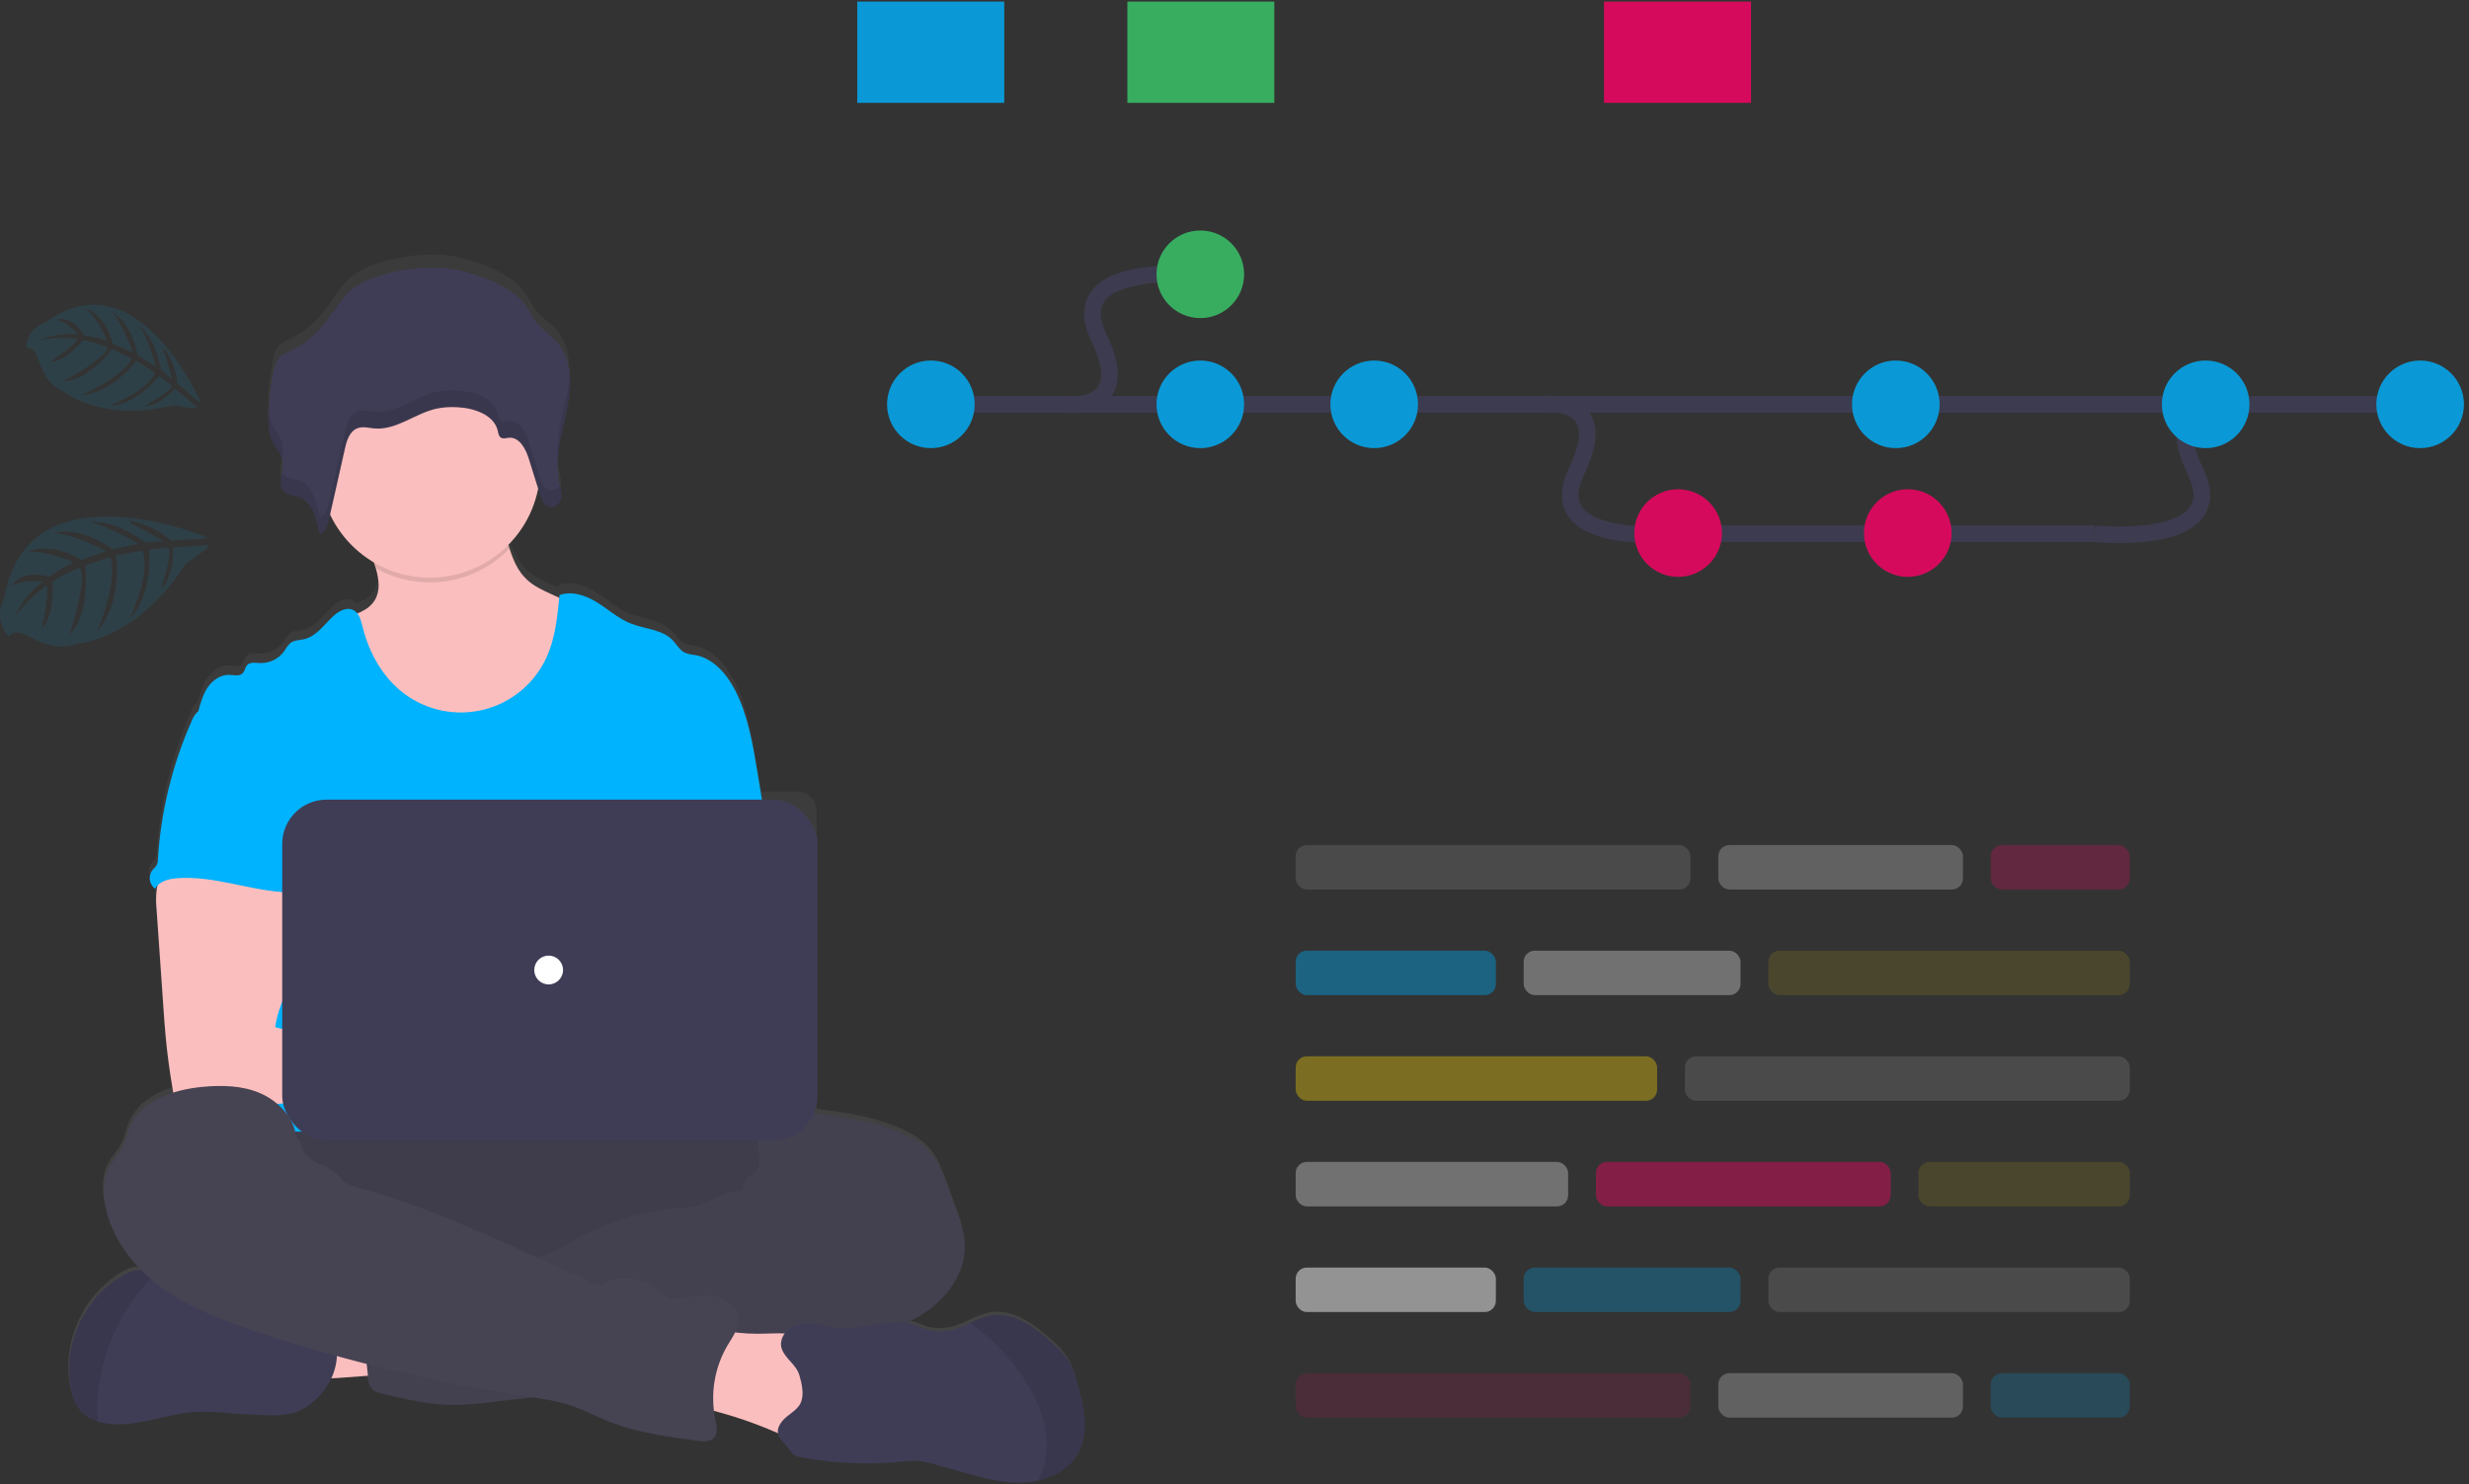 <svg class="ml-auto" width="444px" height="267px" viewBox="0 0 444 267" version="1.1" xmlns="http://www.w3.org/2000/svg" xmlns:xlink="http://www.w3.org/1999/xlink">
  <rect x="0" y="0" width="444" height="267" fill="#333333" stroke="none"/>
  <defs>
      <linearGradient x1="50.023%" y1="100.006%" x2="50.023%" y2="-0.009%" id="linearGradient-1">
          <stop stop-color="#808080" stop-opacity="0.25" offset="0%"></stop>
          <stop stop-color="#808080" stop-opacity="0.12" offset="54%"></stop>
          <stop stop-color="#808080" stop-opacity="0.1" offset="100%"></stop>
      </linearGradient>
  </defs>
  <g id="Page-1" stroke="none" stroke-width="1" fill="none" fill-rule="evenodd">
      <g id="Desktop-HD" transform="translate(-775, -178)">
          <g id="Hero" transform="translate(-2, 0)">
              <g id="Group-5" transform="translate(777, 178)">
                  <g id="undraw_version_control_9bpv-(1)">
                      <path d="M193.696,248.65 C193.265,247.088 192.833,245.508 191.97,244.148 C191.169,242.995 190.218,241.954 189.142,241.053 C186.013,238.213 182.171,235.329 178.023,236.046 C176.74,236.33 175.5,236.783 174.337,237.393 C173.732,237.673 173.124,237.954 172.502,238.191 C170.752,238.923 168.818,239.092 166.968,238.675 C166.019,238.42 165.134,237.963 164.197,237.678 C163.752,237.544 163.298,237.446 162.837,237.384 C163.742,236.979 164.621,236.516 165.466,235.999 C170.119,233.15 173.832,228 173.314,222.492 C173.137,220.64 172.502,218.866 171.872,217.118 L170.214,212.534 C169.498,210.548 168.755,208.524 167.447,206.875 C165.993,205.036 163.921,203.788 161.78,202.86 C157.183,200.862 152.158,200.158 147.199,199.476 L146.853,199.429 L146.853,145.847 C146.853,143.94 145.307,142.394 143.4,142.394 L136.882,142.394 C136.594,140.633 136.306,138.875 136.019,137.119 C135.199,132.108 134.348,127.006 132.039,122.495 C130.528,119.542 128.124,116.724 124.882,116.145 C124.245,116.088 123.619,115.943 123.022,115.714 C122.072,115.247 121.554,114.212 120.824,113.447 C118.942,111.475 115.882,111.445 113.361,110.426 C111.134,109.541 109.312,107.875 107.283,106.593 C105.255,105.311 102.734,104.4 100.489,105.233 C100.489,105.397 100.459,105.561 100.442,105.721 L99,105.056 C97.446,104.335 95.862,103.597 94.614,102.414 C93.013,100.904 92.158,98.901 91.494,96.773 C91.424,96.553 91.36,96.341 91.291,96.104 C94.05,93.289 95.918,89.723 96.66,85.852 L97.01,86.987 C97.089,87.242 97.181,87.493 97.286,87.738 C97.465,88.212 97.762,88.633 98.15,88.96 C98.26,89.047 98.382,89.118 98.512,89.171 C98.631,89.219 98.756,89.25 98.883,89.266 C99.063,89.288 99.245,89.275 99.419,89.227 C100.01,89.044 100.486,88.603 100.714,88.027 C100.783,87.858 100.833,87.681 100.865,87.501 C100.881,87.392 100.892,87.283 100.895,87.173 C100.895,87.138 100.895,87.104 100.895,87.069 C100.895,87.035 100.895,86.918 100.895,86.845 C100.895,86.771 100.895,86.767 100.895,86.724 C100.895,86.681 100.895,86.581 100.873,86.508 L100.873,86.396 C100.873,86.309 100.847,86.223 100.83,86.141 C100.813,86.059 100.83,86.094 100.83,86.072 C100.809,85.964 100.783,85.852 100.761,85.744 C100.761,85.718 100.761,85.688 100.761,85.662 C100.761,85.636 100.722,85.485 100.701,85.394 C100.679,85.304 100.671,85.278 100.658,85.217 L100.658,85.191 C100.614,85.019 100.576,84.85 100.537,84.678 C100.223,83.18 100.143,81.642 100.299,80.119 C100.558,77.885 100.97,75.671 101.534,73.494 L101.624,73.101 C101.659,72.95 101.694,72.799 101.724,72.643 C101.793,72.332 101.862,72.022 101.927,71.706 L102.082,70.912 L102.199,70.204 L102.199,70.114 C102.441,68.51 102.492,66.882 102.35,65.266 C102.151,63.009 101.452,60.872 99.919,59.171 C98.836,57.967 97.407,57.078 96.401,55.813 C95.46,54.63 94.929,53.171 93.954,52.01 C91.26,48.794 84.345,46.317 80.102,45.885 C75.242,45.393 67.39,46.636 63.471,49.506 C62.02,50.564 61.027,52.096 60.017,53.547 C58.161,56.245 56.055,58.938 53.081,60.453 C51.958,61.023 50.672,61.455 49.925,62.447 C49.481,63.12 49.193,63.885 49.083,64.683 C48.512,67.494 48.214,70.353 48.194,73.222 C48.194,73.58 48.194,73.938 48.194,74.301 C48.203,75.376 48.432,76.438 48.868,77.422 C48.937,77.568 49.014,77.711 49.096,77.853 L49.148,77.944 C49.67,78.69 50.132,79.477 50.529,80.296 C50.628,80.526 50.699,80.766 50.741,81.013 C50.815,81.645 50.774,82.286 50.62,82.904 C50.62,82.999 50.581,83.094 50.564,83.188 L50.525,83.374 C50.525,83.439 50.525,83.504 50.491,83.564 C50.456,83.75 50.426,83.935 50.4,84.117 C50.335,84.616 50.367,85.123 50.495,85.61 C50.615,86.159 50.963,86.63 51.453,86.905 C51.699,87.023 51.961,87.104 52.23,87.147 C52.502,87.194 52.778,87.224 53.046,87.285 C53.39,87.363 53.723,87.487 54.035,87.652 C54.333,87.795 54.613,87.975 54.868,88.187 C54.993,88.301 55.113,88.422 55.226,88.55 C55.454,88.811 55.659,89.091 55.839,89.387 C55.931,89.54 56.017,89.695 56.098,89.853 C56.407,90.478 56.654,91.131 56.836,91.804 C56.948,92.206 57.043,92.612 57.125,93.017 C57.164,93.199 57.199,93.38 57.229,93.557 C57.259,93.734 57.289,93.915 57.315,94.092 C57.433,94.085 57.549,94.062 57.66,94.023 C58.295,93.794 58.649,93.056 58.847,92.34 C58.882,92.219 58.912,92.102 58.938,91.986 C59.037,91.554 59.141,91.079 59.24,90.626 C60.942,94.239 63.685,97.261 67.118,99.302 C67.239,99.66 67.355,100.014 67.459,100.377 C68.024,102.332 68.296,104.378 67.317,106.088 C66.617,107.301 65.443,108.047 64.131,108.565 C63.942,108.313 63.698,108.107 63.419,107.961 C62.283,107.391 60.919,108.082 59.965,108.932 C58.239,110.495 56.832,112.735 54.561,113.249 C53.741,113.439 52.835,113.4 52.153,113.901 C51.701,114.325 51.324,114.821 51.035,115.368 C50.033,116.806 48.369,117.636 46.619,117.57 C45.829,117.531 44.892,117.35 44.353,117.928 C43.951,118.36 43.921,119.042 43.489,119.452 C42.911,120.022 41.961,119.745 41.154,119.711 C39.617,119.646 38.188,120.639 37.312,121.912 C36.436,123.186 36.017,124.709 35.586,126.229 L35.586,126.255 C35.475,126.335 35.37,126.423 35.271,126.518 C34.852,126.964 34.528,127.489 34.317,128.063 C30.826,136.011 28.765,144.513 28.23,153.177 C28.239,153.599 28.144,154.017 27.954,154.394 C27.761,154.641 27.549,154.872 27.319,155.085 C26.905,155.592 26.714,156.246 26.789,156.896 C26.865,157.547 27.201,158.139 27.721,158.538 C27.845,158.313 28.001,158.107 28.183,157.925 C28.135,158.124 28.092,158.318 28.062,158.495 C27.889,159.754 27.873,161.03 28.014,162.294 C28.423,168.291 28.836,174.283 29.253,180.272 C29.37,181.968 29.486,183.66 29.642,185.353 C29.944,188.627 30.376,191.889 30.937,195.138 C30.963,195.285 30.993,195.436 31.032,195.57 C27.514,196.688 24.384,198.708 23.068,202.079 C22.61,203.245 22.403,204.514 21.842,205.632 C21.224,206.858 20.21,207.837 19.537,209.037 C18.376,211.101 18.324,213.63 18.747,215.944 C19.563,220.455 22.001,224.486 25.222,227.767 C25.079,227.767 24.932,227.767 24.79,227.767 C23.738,227.883 22.728,228.246 21.842,228.824 C15.03,232.804 11.137,241.342 12.557,249.138 C12.837,250.662 13.325,252.207 14.344,253.368 C15.191,254.291 16.279,254.958 17.486,255.294 C18.241,255.521 19.018,255.665 19.804,255.725 C25.114,256.157 30.255,253.696 35.577,253.489 C37.34,253.461 39.103,253.543 40.856,253.735 C43.42,253.948 45.988,254.083 48.561,254.141 C52.744,254.24 55.096,253.127 57.764,250.001 C58.42,249.224 58.967,248.362 59.391,247.437 C61.662,247.308 64.17,247.109 65.983,246.963 L66.009,247.213 C66.108,248.076 66.259,249.069 66.95,249.613 C67.338,249.881 67.78,250.062 68.245,250.144 C72.604,251.214 77.016,252.302 81.505,252.302 C83.612,252.26 85.714,252.098 87.803,251.819 L95.689,250.908 C97.987,251.199 100.255,251.693 102.466,252.384 C104.745,253.157 106.873,254.305 109.101,255.216 C114.281,257.314 119.849,258.065 125.365,258.799 C126.306,258.924 127.386,259.01 128.081,258.367 C128.978,257.504 128.681,256.062 128.426,254.853 C128.322,254.357 128.245,253.86 128.184,253.36 C131.907,254.341 135.549,255.605 139.079,257.141 L139.696,257.413 C139.878,258.354 140.745,259.105 141.578,260.119 C141.852,260.548 142.172,260.944 142.532,261.302 C142.944,261.57 143.413,261.738 143.901,261.794 C149.724,262.879 155.671,263.148 161.568,262.593 C162.775,262.428 163.996,262.386 165.212,262.468 C166.104,262.589 166.985,262.787 167.845,263.059 L172.839,264.492 C176.521,265.545 180.289,266.612 184.109,266.374 C184.884,266.325 185.653,266.214 186.41,266.042 C189.432,265.342 192.246,263.655 193.696,260.94 C195.747,257.249 194.801,252.708 193.696,248.65 Z" id="Path" fill="url(#linearGradient-1)"></path>
                      <path d="M53.965,247.809 C53.055,245.737 52.191,243.354 53.102,241.282 C53.697,240.062 54.718,239.102 55.973,238.584 C57.214,238.078 58.523,237.755 59.858,237.626 C64.047,237.076 68.285,237.019 72.488,237.453 C72.794,239.879 72.147,242.34 71.59,244.683 C71.085,246.842 70.796,247.161 68.568,247.273 C67.127,247.351 54.306,248.573 53.965,247.809 Z" id="Path" fill="#FBBEBE"></path>
                      <ellipse id="Oval" fill="#464353" cx="92.404" cy="216.565" rx="61.727" ry="17.266"></ellipse>
                      <ellipse id="Oval" fill="#000000" opacity="0.1" cx="92.404" cy="216.565" rx="61.727" ry="17.266"></ellipse>
                      <path d="M103.472,125.417 C101.356,129.506 97.842,132.698 93.57,134.413 C91.047,135.332 88.393,135.836 85.709,135.906 C82.778,136.04 79.787,135.85 77.033,134.849 C73.338,133.511 70.269,130.774 67.968,127.584 C65.668,124.394 64.083,120.751 62.706,117.078 C61.981,115.165 61.291,113.128 61.632,111.108 C63.855,110.603 66.289,109.86 67.437,107.888 C68.417,106.196 68.145,104.167 67.58,102.233 C67.42,101.685 67.235,101.141 67.049,100.619 C66.617,99.367 65.128,96.988 66.186,95.918 C66.846,95.24 69.613,94.895 70.567,94.455 C73.506,93.099 76.217,91.14 79.446,90.496 C82.239,89.94 85.122,90.462 87.911,91.04 C88.281,91.094 88.636,91.222 88.955,91.416 C89.32,91.723 89.589,92.127 89.732,92.581 C90.527,94.515 90.993,96.652 91.632,98.668 C92.296,100.778 93.151,102.76 94.753,104.258 C96,105.427 97.588,106.161 99.142,106.873 L102.967,108.626 C103.647,108.881 104.264,109.28 104.776,109.796 C105.276,110.483 105.575,111.296 105.639,112.144 C106.324,116.686 105.566,121.329 103.472,125.417 Z" id="Path" fill="#FBBEBE"></path>
                      <path d="M91.614,98.668 C85.351,105.189 75.472,106.655 67.584,102.233 C67.424,101.685 67.239,101.141 67.053,100.619 C66.622,99.367 65.132,96.988 66.19,95.918 C66.85,95.24 69.617,94.895 70.571,94.455 C73.511,93.099 76.222,91.14 79.45,90.496 C82.243,89.94 85.127,90.462 87.915,91.04 C88.285,91.094 88.64,91.222 88.96,91.416 C89.324,91.723 89.593,92.127 89.737,92.581 C90.509,94.515 90.976,96.652 91.614,98.668 Z" id="Path" fill="#000000" opacity="0.1"></path>
                      <circle id="Oval" fill="#FBBEBE" cx="77.296" cy="84.047" r="19.856"></circle>
                      <path d="M137.793,148.489 L136.161,138.604 C135.337,133.645 134.486,128.59 132.181,124.122 C130.666,121.196 128.262,118.407 125.02,117.829 C124.382,117.772 123.754,117.627 123.155,117.397 C122.206,116.94 121.688,115.912 120.958,115.153 C119.076,113.201 116.012,113.171 113.491,112.178 C111.263,111.315 109.442,109.653 107.413,108.384 C105.384,107.115 102.859,106.226 100.614,107.037 C100.252,110.901 99.868,114.85 98.227,118.368 C96.065,123.007 91.923,126.42 86.958,127.657 C81.992,128.894 76.733,127.822 72.647,124.74 C68.801,121.843 66.337,117.376 65.188,112.701 C64.908,111.561 64.588,110.253 63.54,109.731 C62.404,109.161 61.04,109.852 60.086,110.689 C58.36,112.239 56.948,114.458 54.678,114.98 C53.858,115.17 52.951,115.131 52.269,115.627 C51.816,116.046 51.436,116.537 51.147,117.082 C50.137,118.508 48.477,119.329 46.731,119.266 C45.941,119.227 45.004,119.046 44.465,119.62 C44.063,120.052 44.033,120.725 43.601,121.127 C43.019,121.692 42.073,121.416 41.262,121.386 C39.725,121.321 38.296,122.305 37.416,123.544 C36.535,124.783 36.121,126.315 35.689,127.8 C40.407,138.306 44.724,148.826 49.442,159.332 C49.663,159.728 49.78,160.174 49.783,160.627 C49.688,161.098 49.487,161.541 49.196,161.922 C46.882,165.639 46.955,170.314 47.21,174.682 C47.465,179.05 47.776,183.665 45.824,187.58 C45.294,188.655 44.603,189.639 44.098,190.714 C42.915,193.148 42.488,200.935 43.178,203.551 L140.767,203.551 C138.906,198.436 139.614,188.171 140.003,182.741 C140.275,178.942 139.571,175.148 139.269,171.35 C138.609,163.593 139.075,156.233 137.793,148.489 Z" id="Path" fill="#00B3FF"></path>
                      <path d="M28.213,159.799 C28.04,161.048 28.023,162.313 28.161,163.567 L29.4,181.381 C29.517,183.06 29.633,184.735 29.788,186.41 C30.086,189.66 30.531,192.885 31.083,196.105 C31.109,197.057 31.901,197.808 32.853,197.784 C38.314,198.941 43.955,198.894 49.528,198.578 C58.032,198.104 66.522,197.02 75.039,197.206 C77.232,197.253 79.787,197.206 81.117,195.479 C82.446,193.753 81.673,190.96 79.938,189.565 C78.203,188.171 75.846,187.839 73.619,187.839 C70.671,187.809 67.722,188.227 64.783,188.055 C62.085,187.895 59.447,187.243 56.832,186.591 L49.494,184.765 C49.774,182.542 50.62,180.449 51.423,178.338 C52.865,174.596 54.212,170.728 54.237,166.718 C54.263,162.708 52.753,158.491 49.468,156.194 C46.765,154.308 43.286,153.958 39.993,154.036 C37.597,154.105 33.458,153.531 31.269,154.468 C29.538,155.227 28.537,158.102 28.213,159.799 Z" id="Path" fill="#FBBEBE"></path>
                      <path d="M142.787,200.529 C144.224,199.981 145.809,200.18 147.35,200.387 C152.309,201.065 157.342,201.76 161.94,203.741 C164.098,204.665 166.153,205.899 167.612,207.717 C168.906,209.353 169.662,211.355 170.378,213.328 L172.036,217.869 C172.666,219.596 173.305,221.357 173.482,223.191 C174,228.626 170.283,233.75 165.609,236.573 C160.934,239.396 155.43,240.401 150.069,241.455 C144.708,242.508 139.325,243.673 133.986,244.908 C131.495,245.554 128.968,246.052 126.419,246.397 C120.704,247.045 114.729,246.091 109.299,247.981 C107.141,248.737 105.022,249.859 102.781,250.381 C101.293,250.694 99.789,250.924 98.275,251.068 L87.997,252.242 C85.907,252.521 83.803,252.683 81.695,252.725 C77.206,252.725 72.79,251.663 68.43,250.601 C67.967,250.52 67.525,250.342 67.135,250.079 C66.445,249.535 66.294,248.573 66.194,247.701 C65.754,243.842 65.368,239.978 65.037,236.111 C64.934,234.855 64.856,233.495 65.542,232.437 C66.406,231.142 68.089,230.737 69.626,230.486 C76.142,229.42 82.743,228.962 89.344,229.118 C91.852,226.61 95.987,226.597 99.272,225.233 C100.48,224.678 101.65,224.042 102.773,223.329 C108.649,219.901 115.215,217.826 121.994,217.256 C123.322,217.216 124.641,217.027 125.927,216.695 C128.469,215.905 130.787,213.755 133.399,214.282 C133.722,213.388 133.947,212.193 134.694,211.58 C135.065,211.265 135.522,211.053 135.863,210.717 C136.584,209.987 136.649,208.839 136.541,207.82 C136.433,206.801 136.191,205.757 136.455,204.764 C136.564,204.388 136.725,204.029 136.934,203.698 C138.229,201.462 140.184,200.314 142.787,200.529 Z" id="Path" fill="#464353"></path>
                      <path d="M142.787,200.529 C144.224,199.981 145.809,200.18 147.35,200.387 C152.309,201.065 157.342,201.76 161.94,203.741 C164.098,204.665 166.153,205.899 167.612,207.717 C168.906,209.353 169.662,211.355 170.378,213.328 L172.036,217.869 C172.666,219.596 173.305,221.357 173.482,223.191 C174,228.626 170.283,233.75 165.609,236.573 C160.934,239.396 155.43,240.401 150.069,241.455 C144.708,242.508 139.325,243.673 133.986,244.908 C131.495,245.554 128.968,246.052 126.419,246.397 C120.704,247.045 114.729,246.091 109.299,247.981 C107.141,248.737 105.022,249.859 102.781,250.381 C101.293,250.694 99.789,250.924 98.275,251.068 L87.997,252.242 C85.907,252.521 83.803,252.683 81.695,252.725 C77.206,252.725 72.79,251.663 68.43,250.601 C67.967,250.52 67.525,250.342 67.135,250.079 C66.445,249.535 66.294,248.573 66.194,247.701 C65.754,243.842 65.368,239.978 65.037,236.111 C64.934,234.855 64.856,233.495 65.542,232.437 C66.406,231.142 68.089,230.737 69.626,230.486 C76.142,229.42 82.743,228.962 89.344,229.118 C91.852,226.61 95.987,226.597 99.272,225.233 C100.48,224.678 101.65,224.042 102.773,223.329 C108.649,219.901 115.215,217.826 121.994,217.256 C123.322,217.216 124.641,217.027 125.927,216.695 C128.469,215.905 130.787,213.755 133.399,214.282 C133.722,213.388 133.947,212.193 134.694,211.58 C135.065,211.265 135.522,211.053 135.863,210.717 C136.584,209.987 136.649,208.839 136.541,207.82 C136.433,206.801 136.191,205.757 136.455,204.764 C136.564,204.388 136.725,204.029 136.934,203.698 C138.229,201.462 140.184,200.314 142.787,200.529 Z" id="Path" fill="#000000" opacity="0.05"></path>
                      <path d="M57.937,250.476 C55.265,253.571 52.912,254.676 48.729,254.577 C46.157,254.517 43.587,254.383 41.02,254.176 C39.266,253.986 37.501,253.904 35.737,253.929 C30.41,254.137 25.269,256.576 19.955,256.148 C19.17,256.086 18.393,255.942 17.637,255.717 C16.432,255.384 15.343,254.724 14.491,253.809 C13.472,252.656 12.984,251.128 12.704,249.617 C11.283,241.873 15.177,233.439 21.993,229.498 C22.882,228.924 23.893,228.564 24.945,228.449 C25.977,228.445 26.997,228.669 27.932,229.105 L27.997,229.131 C30.766,230.27 33.281,231.949 35.396,234.069 C35.716,234.436 36.099,234.745 36.527,234.98 C36.953,235.141 37.405,235.226 37.86,235.23 L43.532,235.588 C44.493,235.617 45.448,235.749 46.381,235.981 C47.41,236.34 48.411,236.773 49.377,237.276 C52.429,238.64 55.813,239.003 59.111,239.529 C59.429,239.547 59.732,239.668 59.974,239.875 C60.106,240.039 60.197,240.231 60.242,240.436 C61.183,243.958 60.32,247.717 57.937,250.476 Z" id="Path" fill="#3F3D56"></path>
                      <path d="M27.997,229.135 C25.797,231.237 23.887,233.623 22.321,236.232 C19.807,240.536 18.227,245.322 17.685,250.278 C17.479,252.085 17.463,253.91 17.637,255.721 C16.432,255.389 15.343,254.728 14.491,253.813 C13.472,252.66 12.984,251.132 12.704,249.622 C11.283,241.878 15.177,233.443 21.993,229.502 C22.882,228.928 23.893,228.569 24.945,228.453 C25.977,228.449 26.997,228.673 27.932,229.109 L27.997,229.135 Z" id="Path" fill="#000000" opacity="0.1"></path>
                      <path d="M137.849,239.875 C141.022,239.788 144.583,239.629 146.914,241.765 C149.137,243.786 149.43,247.118 149.577,250.118 L149.745,253.601 C149.797,254.663 149.84,255.76 149.413,256.744 C148.653,258.471 146.568,259.304 144.665,259.204 C142.761,259.105 141.013,258.272 139.273,257.521 C134.551,255.486 129.633,253.937 124.597,252.898 C124.761,250.489 125.035,248.092 125.417,245.706 C125.681,244.053 125.724,241.286 126.829,239.914 C127.999,238.463 129.522,239.249 131.111,239.517 C133.34,239.857 135.597,239.977 137.849,239.875 Z" id="Path" fill="#FBBEBE"></path>
                      <path d="M54.004,204.872 C54.004,205.304 53.327,204.872 53.266,204.41 C52.791,200.918 50.02,198.039 46.791,196.64 C43.563,195.242 39.885,195.168 36.388,195.501 C31.101,196.001 25.165,198.026 23.232,202.968 C22.774,204.125 22.567,205.377 22.006,206.486 C21.384,207.704 20.37,208.675 19.696,209.858 C18.535,211.904 18.488,214.412 18.906,216.725 C20.033,222.898 24.255,228.177 29.37,231.833 C34.485,235.489 40.463,237.673 46.424,239.642 C62.187,244.84 78.359,248.703 94.77,251.188 C97.429,251.59 100.114,251.961 102.66,252.816 C104.94,253.58 107.072,254.724 109.299,255.622 C114.479,257.702 120.052,258.445 125.573,259.174 C126.514,259.295 127.593,259.381 128.288,258.742 C129.186,257.909 128.888,256.459 128.633,255.263 C127.696,250.717 128.482,245.985 130.839,241.986 C131.763,240.432 132.963,238.839 132.79,237.039 C132.583,234.941 130.494,233.456 128.413,233.119 C126.332,232.783 124.217,233.279 122.128,233.551 C121.407,233.646 120.622,233.706 119.991,233.34 C119.681,233.13 119.399,232.88 119.154,232.597 C116.201,229.749 111.75,229.127 108.129,231.056 C107.357,231.488 106.187,230.525 105.384,230.163 L96.306,226.053 C85.878,221.335 75.397,216.596 64.364,213.609 C63.484,213.436 62.647,213.088 61.904,212.586 C61.355,212.154 60.963,211.567 60.458,211.088 C59.357,210.047 57.824,209.633 56.504,208.895 C55.183,208.157 53.702,206.353 54.004,204.872 Z" id="Path" fill="#464353"></path>
                      <path d="M193.951,261.285 C192.501,263.974 189.686,265.649 186.665,266.34 C185.906,266.511 185.136,266.62 184.36,266.668 C180.54,266.905 176.767,265.847 173.085,264.803 L168.086,263.396 C167.227,263.125 166.346,262.929 165.453,262.809 C164.238,262.727 163.017,262.769 161.81,262.934 C155.902,263.483 149.947,263.216 144.112,262.14 C143.624,262.087 143.155,261.92 142.744,261.652 C142.383,261.298 142.064,260.906 141.79,260.482 C140.43,258.846 138.967,257.892 140.577,255.734 C141.505,254.482 143.227,253.856 143.948,252.419 C144.669,250.981 144.207,248.94 143.78,247.455 C143.197,245.404 141.281,244.519 140.594,242.637 C140.081,241.217 140.944,239.568 142.243,238.796 C143.542,238.023 145.148,237.963 146.646,238.161 C148.144,238.36 149.612,238.783 151.118,238.899 C155.547,239.253 160.075,236.97 164.327,238.256 C165.263,238.541 166.148,238.994 167.098,239.245 C168.949,239.659 170.883,239.491 172.636,238.765 C173.258,238.532 173.866,238.252 174.471,237.976 C175.636,237.369 176.877,236.92 178.161,236.642 C182.309,235.929 186.155,238.8 189.285,241.601 C190.359,242.493 191.31,243.524 192.112,244.666 C192.976,246.013 193.433,247.58 193.839,249.125 C194.983,253.118 195.928,257.616 193.951,261.285 Z" id="Path" fill="#3F3D56"></path>
                      <path d="M193.951,261.285 C192.501,263.974 189.686,265.649 186.665,266.34 C187.84,264.056 188.37,261.495 188.197,258.932 C187.938,254.827 186.134,250.96 183.833,247.55 C182.418,245.45 180.808,243.489 179.024,241.692 C177.652,240.311 175.964,239.214 174.488,237.95 C175.653,237.343 176.894,236.894 178.178,236.616 C182.327,235.904 186.173,238.774 189.302,241.576 C190.376,242.467 191.327,243.498 192.129,244.64 C192.993,245.987 193.45,247.554 193.856,249.099 C194.983,253.118 195.928,257.616 193.951,261.285 Z" id="Path" fill="#000000" opacity="0.1"></path>
                      <path d="M35.443,128.119 C35.023,128.56 34.697,129.081 34.485,129.652 C30.996,137.515 28.935,145.938 28.399,154.524 C28.408,154.942 28.311,155.357 28.118,155.728 C27.927,155.975 27.715,156.205 27.483,156.414 C27.059,156.918 26.861,157.575 26.938,158.229 C27.015,158.883 27.359,159.476 27.889,159.868 C28.601,158.525 30.306,158.089 31.822,157.973 C39.078,157.399 46.165,160.774 53.443,160.519 C52.929,158.745 52.191,157.04 51.773,155.245 C49.921,147.272 54.54,138.591 51.708,130.912 C51.142,129.376 50.197,127.865 48.708,127.191 C48.091,126.942 47.446,126.771 46.787,126.682 C44.948,126.35 41.288,124.929 39.509,125.499 C38.853,125.711 38.594,126.328 38.05,126.699 C37.226,127.23 36.129,127.424 35.443,128.119 Z" id="Path" fill="#00B3FF"></path>
                      <rect id="Rectangle" fill="#3F3D56" x="50.75" y="143.832" width="96.259" height="61.295" rx="7.97"></rect>
                      <circle id="Oval" fill="#FFFFFF" cx="98.663" cy="174.479" r="2.59"></circle>
                      <path d="M63.578,51.82 C62.128,52.869 61.135,54.376 60.125,55.822 C58.265,58.494 56.158,61.161 53.184,62.65 C52.058,63.216 50.771,63.643 50.024,64.627 C49.581,65.293 49.294,66.05 49.183,66.842 C48.613,69.626 48.315,72.46 48.294,75.302 C48.294,76.718 48.354,78.177 48.98,79.463 C49.571,80.672 50.637,81.695 50.858,83.012 C51.026,84.039 50.646,85.062 50.512,86.094 C50.378,87.125 50.612,88.347 51.565,88.839 C52.079,89.032 52.616,89.158 53.163,89.214 C56.033,89.853 56.996,93.22 57.432,96.004 C58.407,95.948 58.847,94.83 59.05,93.919 L62.042,80.62 C62.365,79.178 62.905,77.508 64.342,77.003 C65.305,76.671 66.358,76.981 67.364,77.068 C71.314,77.391 74.655,74.34 78.518,73.498 C79.755,73.248 81.019,73.164 82.278,73.247 C85.325,73.399 88.869,74.65 89.517,77.495 C89.624,77.957 89.689,78.509 90.121,78.738 C90.553,78.967 91.006,78.773 91.459,78.738 C93.393,78.544 94.532,80.719 95.089,82.498 L97.118,88.973 C97.42,89.953 97.929,91.105 98.991,91.23 C99.971,91.351 100.804,90.423 100.951,89.504 C101.098,88.584 100.778,87.63 100.567,86.706 C99.613,82.455 101.072,78.104 101.961,73.843 C102.85,69.583 103.01,64.688 100.027,61.407 C98.944,60.22 97.519,59.335 96.509,58.083 C95.568,56.909 95.037,55.468 94.062,54.315 C91.364,51.134 84.445,48.678 80.201,48.272 C75.354,47.745 67.498,48.976 63.578,51.82 Z" id="Path" fill="#3F3D56"></path>
                      <g id="Group" opacity="0.1" transform="translate(47.914, 67.144)" fill="#000000">
                          <path d="M51.095,21.065 C50.033,20.935 49.524,19.77 49.222,18.807 C48.545,16.646 47.869,14.488 47.193,12.332 C46.636,10.55 45.496,8.374 43.563,8.573 C43.109,8.62 42.622,8.797 42.224,8.573 C41.827,8.348 41.728,7.791 41.62,7.329 C40.973,4.481 37.429,3.233 34.381,3.082 C33.123,2.999 31.859,3.082 30.622,3.328 C26.758,4.191 23.417,7.213 19.468,6.898 C18.449,6.816 17.396,6.505 16.446,6.837 C14.991,7.338 14.469,8.996 14.145,10.455 L11.154,23.75 C10.951,24.665 10.511,25.783 9.535,25.835 C9.104,23.055 8.137,19.688 5.266,19.049 C4.721,18.989 4.184,18.863 3.669,18.673 C3.294,18.468 3,18.141 2.836,17.745 C2.758,18.147 2.668,18.548 2.616,18.95 C2.486,19.977 2.715,21.203 3.669,21.695 C4.183,21.888 4.72,22.015 5.266,22.071 C8.137,22.709 9.099,26.076 9.535,28.86 C10.511,28.804 10.951,27.686 11.154,26.776 L14.145,13.476 C14.469,12.035 15.009,10.364 16.446,9.859 C17.409,9.527 18.462,9.837 19.468,9.924 C23.417,10.247 26.758,7.196 30.622,6.354 C31.858,6.104 33.123,6.02 34.381,6.104 C37.429,6.255 40.973,7.506 41.62,10.351 C41.728,10.813 41.793,11.365 42.224,11.594 C42.656,11.823 43.109,11.629 43.563,11.594 C45.496,11.4 46.636,13.576 47.193,15.354 C47.866,17.515 48.542,19.673 49.222,21.829 C49.524,22.809 50.033,23.961 51.095,24.086 C52.075,24.207 52.908,23.279 53.055,22.36 C53.121,21.586 53.033,20.807 52.796,20.068 C52.481,20.712 51.811,21.105 51.095,21.065 Z" id="Path"></path>
                          <path d="M2.948,12.846 C2.728,11.529 1.653,10.506 1.071,9.298 C0.696,8.483 0.479,7.604 0.432,6.708 C0.432,7.191 0.388,7.675 0.384,8.163 C0.384,9.578 0.445,11.037 1.071,12.324 C1.55,13.304 2.34,14.167 2.737,15.164 C2.946,14.41 3.018,13.625 2.948,12.846 Z" id="Path"></path>
                          <path d="M54.065,3.66 C53.279,7.424 52.053,11.258 52.433,15.03 C52.679,12.246 53.491,9.445 54.065,6.682 C54.544,4.584 54.712,2.427 54.565,0.281 C54.472,1.417 54.304,2.546 54.065,3.66 Z" id="Path"></path>
                      </g>
                      <g id="Group" opacity="0.8" transform="translate(154, 0)">
                          <path d="M13.399,72.729 L283.209,72.729" id="Path" stroke="#3F3D56" stroke-width="3"></path>
                          <path d="M37.368,72.725 C37.368,72.725 50.271,74.517 43.588,60.673 C36.906,46.83 61.718,49.45 61.718,49.45" id="Path" stroke="#3F3D56" stroke-width="3"></path>
                          <path d="M123.298,72.725 C123.298,72.725 136.2,70.938 129.518,84.781 C122.836,98.624 147.647,96.004 147.647,96.004" id="Path" stroke="#3F3D56" stroke-width="3"></path>
                          <path d="M247.023,72.725 C247.023,72.725 234.117,70.938 240.803,84.781 C247.489,98.624 222.673,96.004 222.673,96.004" id="Path" stroke="#3F3D56" stroke-width="3"></path>
                          <path d="M222.673,96 L151.481,96" id="Path" stroke="#3F3D56" stroke-width="3"></path>
                          <circle class="svg-circle svg-circle-1" id="Oval" fill="#00B3FF" cx="13.399" cy="72.729" r="7.878"></circle>
                          <circle class="svg-circle svg-circle-2" id="Oval" fill="#3ACC6C" cx="61.852" cy="49.338" r="7.878"></circle>
                          <circle class="svg-circle svg-circle-3" id="Oval" fill="#00B3FF" cx="61.852" cy="72.729" r="7.878"></circle>
                          <circle class="svg-circle svg-circle-4" id="Oval" fill="#00B3FF" cx="93.121" cy="72.729" r="7.878"></circle>
                          <circle class="svg-circle svg-circle-5" id="Oval" fill="#FF0066" cx="147.777" cy="95.883" r="7.878"></circle>
                          <circle class="svg-circle svg-circle-6" id="Oval" fill="#FF0066" cx="189.078" cy="95.883" r="7.878"></circle>
                          <circle class="svg-circle svg-circle-7" id="Oval" fill="#00B3FF" cx="186.924" cy="72.729" r="7.878"></circle>
                          <circle class="svg-circle svg-circle-8" id="Oval" fill="#00B3FF" cx="281.214" cy="72.729" r="7.878"></circle>
                          <circle class="svg-circle svg-circle-9" id="Oval" fill="#00B3FF" cx="242.642" cy="72.729" r="7.878"></circle>
                          <rect class="svg-circle svg-circle-1" id="Rectangle" fill="#00B3FF" x="0.164" y="0.285" width="26.43" height="18.216"></rect>
                          <rect class="svg-circle svg-circle-2" id="Rectangle" fill="#3ACC6C" x="48.734" y="0.285" width="26.43" height="18.216"></rect>
                          <rect class="svg-circle svg-circle-5" id="Rectangle" fill="#FF0066" x="134.452" y="0.285" width="26.43" height="18.216"></rect>
                      </g>
                      <g id="Group" opacity="0.1" transform="translate(0, 92.612)" fill="#00B3FF">
                          <path d="M37.273,4.04 C37.273,4.04 4.999,-9.531 0.768,14.957 C0.768,14.957 -1.437,18.773 1.632,21.924 C1.632,21.924 2.292,20.232 5.409,21.98 C6.522,22.595 7.704,23.077 8.931,23.413 C10.588,23.87 12.348,23.776 13.947,23.145 C13.947,23.145 24.561,22.571 33.488,8.685 C33.488,8.685 37.317,6.319 37.506,5.43 L31.109,5.862 C31.109,5.862 31.601,10.545 28.951,13.355 C28.951,13.355 31.299,6.086 30.173,5.883 C29.944,5.84 26.793,6.255 26.793,6.255 C26.793,6.255 27.609,14.4 23.34,18.613 C23.34,18.613 27.302,10.329 25.58,6.401 L20.858,7.312 C20.858,7.312 22.153,15.881 17.482,20.862 C17.482,20.862 21.324,12.056 19.839,7.584 L15.319,9.104 C15.319,9.104 16.407,17.482 12.501,21.622 C12.501,21.622 15.911,10.999 14.305,9.535 C14.305,9.535 10.239,11.184 9.371,12.125 C9.371,12.125 10.014,18.168 7.532,20.348 C7.532,20.348 9.056,13.01 8.301,12.708 C8.301,12.708 3.578,16.265 2.137,19.334 C2.137,19.334 3.932,14.646 7.709,11.996 C7.709,11.996 4.537,11.46 2.098,12.786 C2.098,12.786 3.729,9.673 8.853,11.15 C8.853,11.15 12.647,8.521 13.407,8.56 C13.407,8.56 8.56,6.401 5.059,6.669 C5.059,6.669 8.814,4.511 14.59,8.115 L19.101,6.488 C19.101,6.488 12.842,3.281 9.708,3.294 C9.708,3.294 13.878,1.679 20.271,6.168 L24.889,5.227 C24.889,5.227 19.709,2.055 16.217,1.317 C16.217,1.317 20.404,0.652 26.223,5.007 L29.378,4.744 C29.378,4.744 25.558,2.491 24.401,1.942 C23.245,1.394 23.296,1.04 23.296,1.04 C26.042,1.51 28.603,2.733 30.695,4.571 C30.695,4.571 37.247,4.442 37.273,4.04 Z" id="Path"></path>
                      </g>
                      <g id="Group" opacity="0.1" transform="translate(4.317, 54.626)" fill="#00B3FF">
                          <path d="M31.765,17.698 C31.765,17.698 20.335,-8.75 3.868,3.38 C3.868,3.38 0.388,4.39 0.414,7.999 C0.414,7.999 1.77,7.368 2.629,10.187 C2.944,11.187 3.379,12.145 3.924,13.04 C4.644,14.257 5.743,15.205 7.053,15.738 C7.053,15.738 13.688,21.445 26.909,18.281 C26.909,18.281 30.535,19.053 31.153,18.639 L27.112,15.242 C27.112,15.242 24.734,18.306 21.548,18.453 C21.548,18.453 27.086,15.475 26.534,14.711 C26.422,14.555 24.311,13.01 24.311,13.01 C24.311,13.01 20.158,18.311 15.246,18.393 C15.246,18.393 22.321,15.725 23.534,12.414 L20.21,10.256 C20.21,10.256 16.019,16.088 10.407,16.39 C10.407,16.39 17.706,13.347 19.373,9.842 L15.82,8.171 C15.82,8.171 11.694,13.783 7.027,13.994 C7.027,13.994 15.108,9.626 14.983,7.843 C14.983,7.843 11.629,6.505 10.563,6.583 C10.563,6.583 7.511,10.532 4.787,10.42 C4.787,10.42 9.876,6.928 9.6,6.319 C9.6,6.319 4.765,5.741 2.163,6.751 C2.163,6.751 5.901,4.99 9.652,5.568 C9.652,5.568 8.072,3.44 5.875,2.849 C5.875,2.849 8.62,1.929 10.822,5.719 C10.822,5.719 14.568,6.324 15.009,6.773 C15.009,6.773 13.364,2.719 11.124,0.894 C11.124,0.894 14.577,1.757 15.958,7.183 L19.567,8.784 C19.567,8.784 17.676,3.311 15.803,1.537 C15.803,1.537 19.2,2.953 20.443,9.263 L23.724,11.331 C23.724,11.331 22.455,6.496 20.801,4.066 C20.801,4.066 23.668,6.06 24.639,11.961 L26.668,13.601 C26.668,13.601 25.679,10.088 25.304,9.104 C24.928,8.119 25.161,7.938 25.161,7.938 C26.525,9.789 27.345,11.983 27.531,14.275 C27.531,14.275 31.519,17.918 31.765,17.698 Z" id="Path"></path>
                      </g>
                  </g>
                  <g id="Group-4" transform="translate(233, 152)">
                      <rect class="svg-code" id="Rectangle" fill-opacity="0.116" fill="#FFFFFF" x="0" y="0" width="71" height="8" rx="2"></rect>
                      <rect class="svg-code2" id="Rectangle-Copy-12" fill-opacity="0.226" fill="#FFFFFF" x="76" y="0" width="44" height="8" rx="2"></rect>
                      <rect class="svg-code3" id="Rectangle-Copy-14" fill-opacity="0.226" fill="#FF0066" x="125" y="0" width="25" height="8" rx="2"></rect>
                      <rect class="svg-code3" id="Rectangle-Copy" fill-opacity="0.469" fill="#0099DA" x="0" y="19" width="36" height="8" rx="2"></rect>
                      <rect class="svg-code2" id="Rectangle-Copy-3" fill-opacity="0.302" fill="#FFFFFF" x="41" y="19" width="39" height="8" rx="2"></rect>
                      <rect class="svg-code4" id="Rectangle-Copy-2" fill-opacity="0.116" fill="#FFD800" x="85" y="19" width="65" height="8" rx="2"></rect>
                      <rect class="svg-code4" id="Rectangle-Copy-4" fill-opacity="0.352" fill="#FFD800" x="0" y="38" width="65" height="8" rx="2"></rect>
                      <rect class="svg-code2" id="Rectangle-Copy-6" fill-opacity="0.302" fill="#FFFFFF" x="0" y="57" width="49" height="8" rx="2"></rect>
                      <rect class="svg-code" id="Rectangle-Copy-7" fill-opacity="0.393" fill="#FF0066" x="54" y="57" width="53" height="8" rx="2"></rect>
                      <rect class="svg-code3" id="Rectangle-Copy-8" fill-opacity="0.116" fill="#FFD800" x="112" y="57" width="38" height="8" rx="2"></rect>
                      <rect class="svg-code" id="Rectangle-Copy-5" fill-opacity="0.116" fill="#FFFFFF" x="70" y="38" width="80" height="8" rx="2"></rect>
                      <rect class="svg-code4" id="Rectangle-Copy-15" fill-opacity="0.469" fill="#FFFFFF" x="0" y="76" width="36" height="8" rx="2"></rect>
                      <rect class="svg-code" id="Rectangle-Copy-10" fill-opacity="0.302" fill="#0099DA" x="41" y="76" width="39" height="8" rx="2"></rect>
                      <rect class="svg-code" id="Rectangle-Copy-13" fill-opacity="0.116" fill="#FFFFFF" x="85" y="76" width="65" height="8" rx="2"></rect>
                      <rect class="svg-code" id="Rectangle-Copy-20" fill-opacity="0.116" fill="#FF0066" x="0" y="95" width="71" height="8" rx="2"></rect>
                      <rect class="svg-code3" id="Rectangle-Copy-21" fill-opacity="0.226" fill="#FFFFFF" x="76" y="95" width="44" height="8" rx="2"></rect>
                      <rect class="svg-code2" id="Rectangle-Copy-22" fill-opacity="0.226" fill="#0099DA" x="125" y="95" width="25" height="8" rx="2"></rect>
                  </g>
              </g>
          </g>
      </g>
  </g>
</svg>
